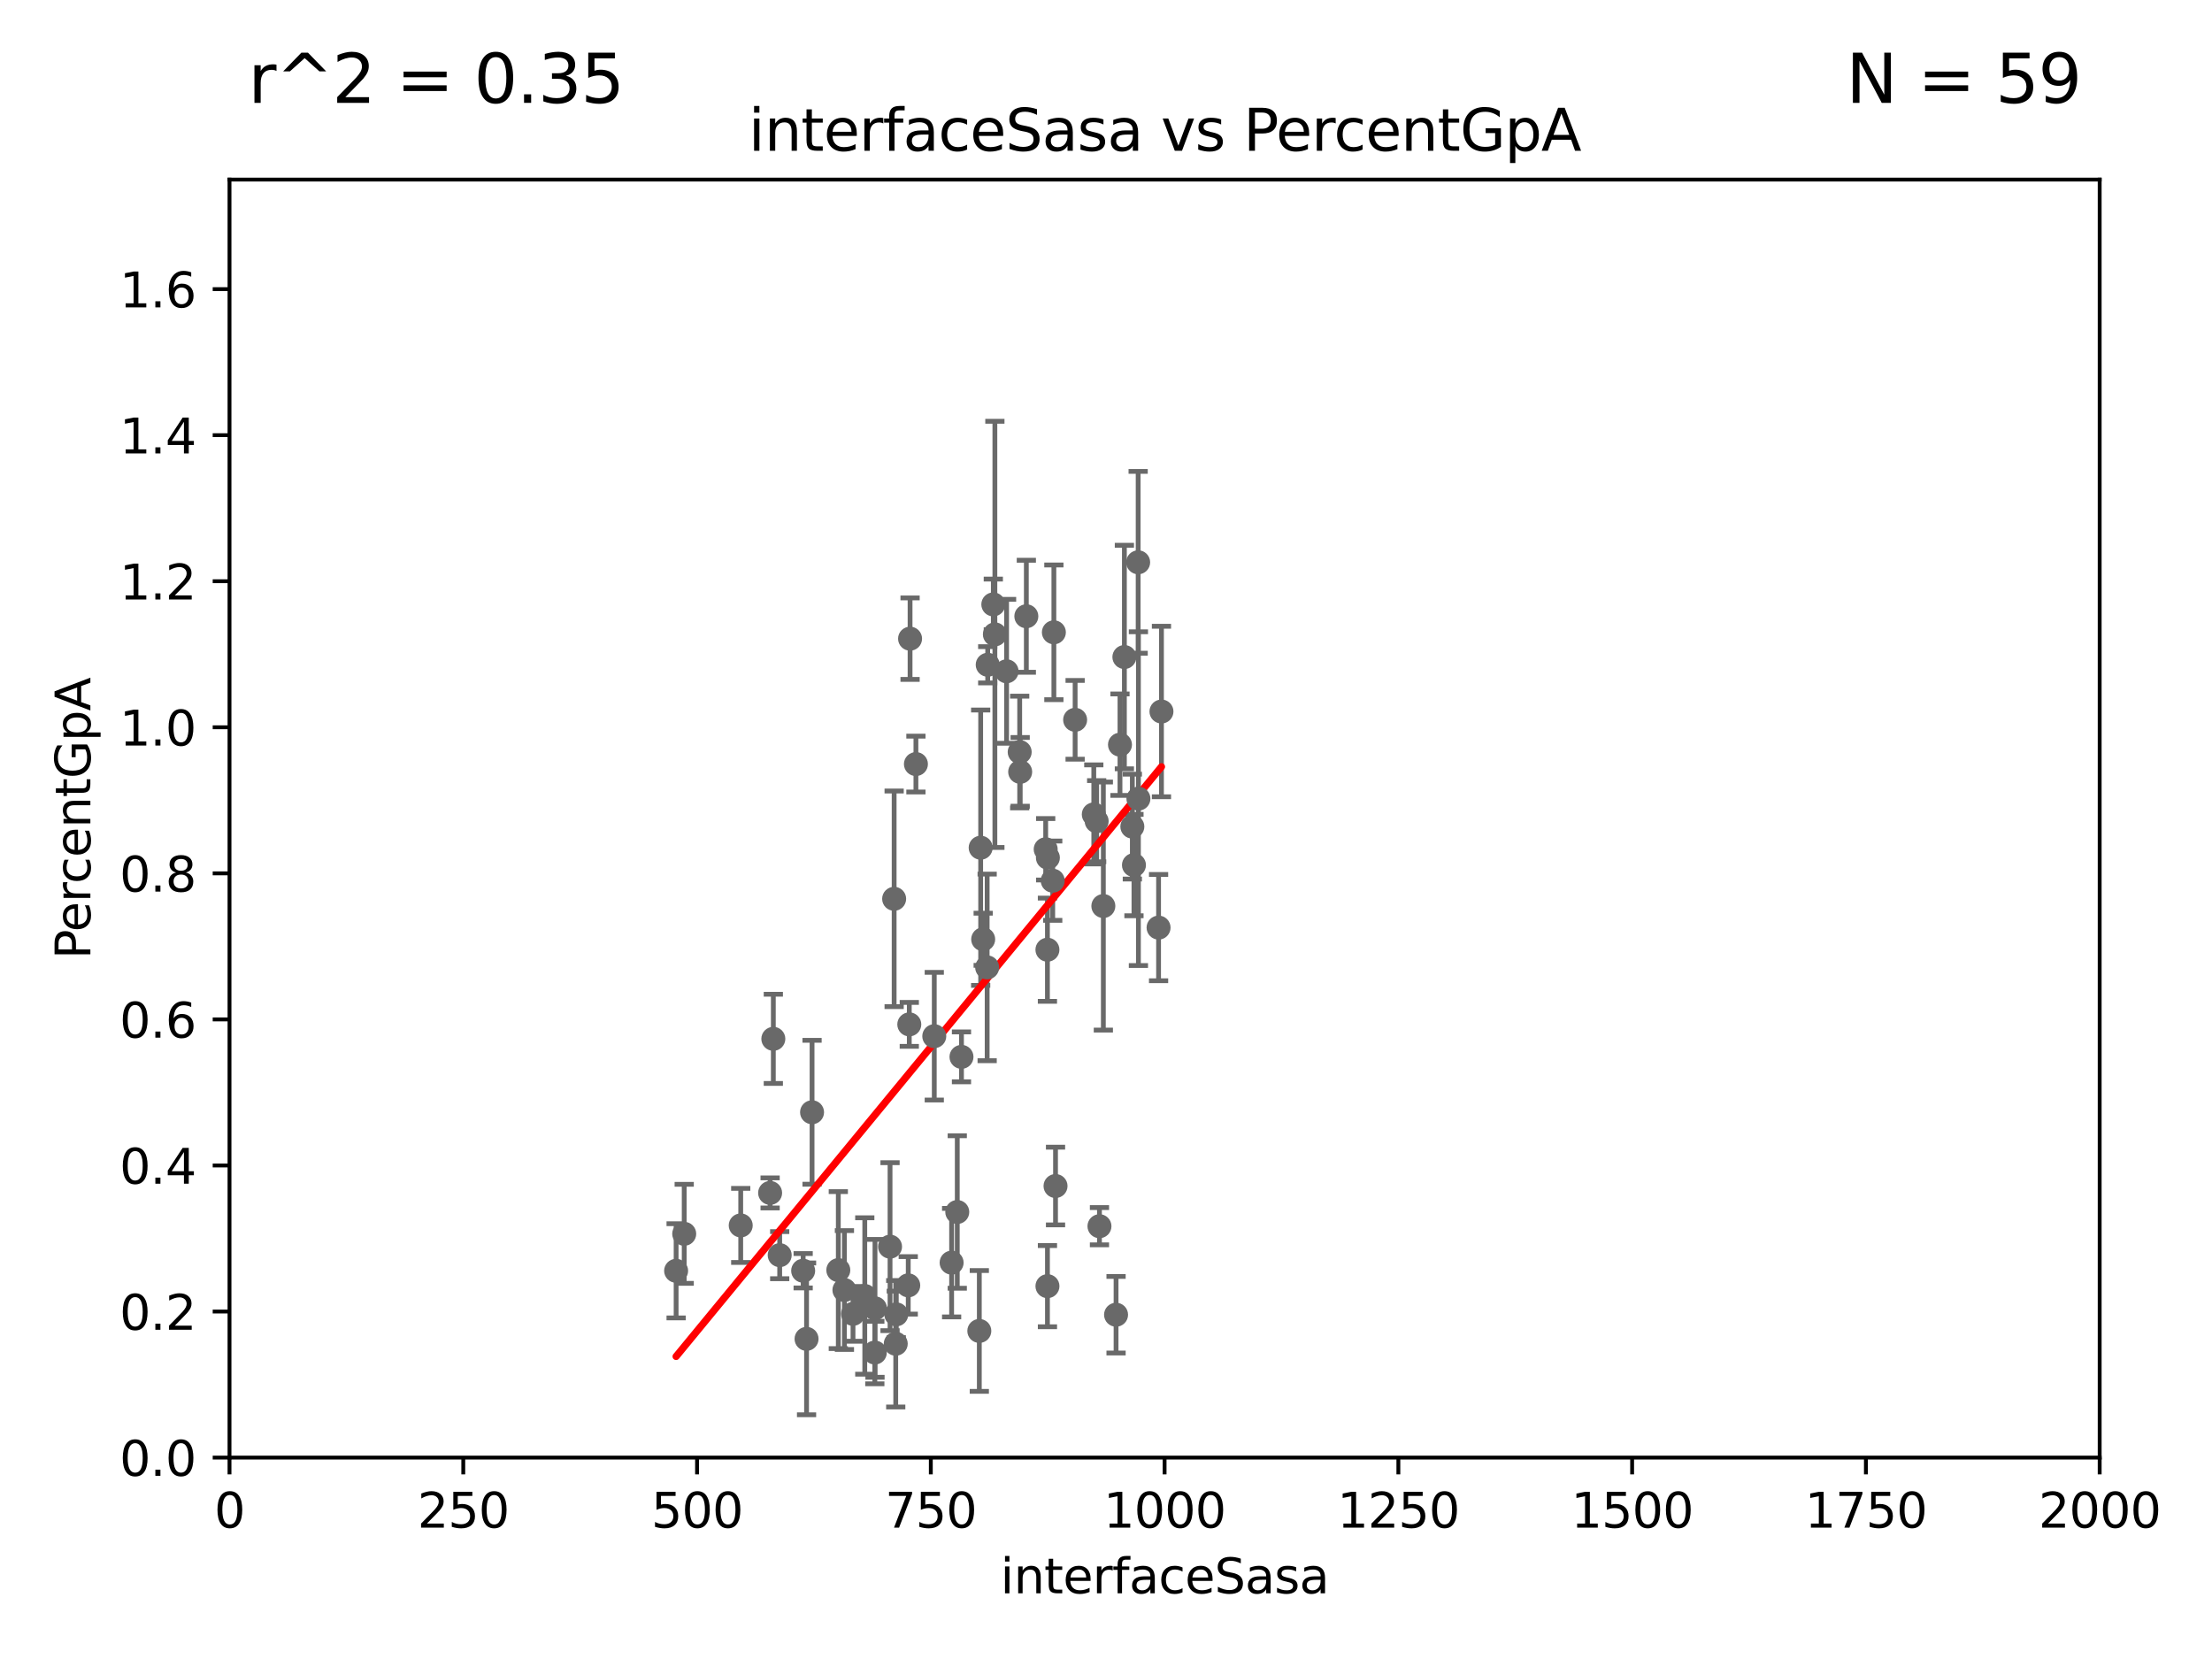<?xml version="1.0" encoding="utf-8" standalone="no"?>
<!DOCTYPE svg PUBLIC "-//W3C//DTD SVG 1.1//EN"
  "http://www.w3.org/Graphics/SVG/1.1/DTD/svg11.dtd">
<svg xmlns:xlink="http://www.w3.org/1999/xlink" width="460.8pt" height="345.6pt" viewBox="0 0 460.8 345.6" xmlns="http://www.w3.org/2000/svg" version="1.1">
 <defs>
  <style type="text/css">*{stroke-linejoin: round; stroke-linecap: butt}</style>
 </defs>
 <g id="figure_1">
  <g id="patch_1">
   <path d="M 0 345.6 
L 460.8 345.6 
L 460.8 0 
L 0 0 
z
" style="fill: #ffffff"/>
  </g>
  <g id="axes_1">
   <g id="patch_2">
    <path d="M 47.81 303.64 
L 437.4 303.64 
L 437.4 37.411 
L 47.81 37.411 
z
" style="fill: #ffffff"/>
   </g>
   <g id="PathCollection_1">
    <defs>
     <path id="mdb3a7848cc" d="M 0 1.118 
C 0.297 1.118 0.581 1 0.791 0.791 
C 1 0.581 1.118 0.297 1.118 0 
C 1.118 -0.297 1 -0.581 0.791 -0.791 
C 0.581 -1 0.297 -1.118 0 -1.118 
C -0.297 -1.118 -0.581 -1 -0.791 -0.791 
C -1 -0.581 -1.118 -0.297 -1.118 0 
C -1.118 0.297 -1 0.581 -0.791 0.791 
C -0.581 1 -0.297 1.118 0 1.118 
z
" style="stroke: #696969"/>
    </defs>
    <g clip-path="url(#p0366e6ef6f)">
     <use xlink:href="#mdb3a7848cc" x="237.153" y="166.373" style="fill: #696969; stroke: #696969"/>
     <use xlink:href="#mdb3a7848cc" x="219.886" y="247.07" style="fill: #696969; stroke: #696969"/>
     <use xlink:href="#mdb3a7848cc" x="218.203" y="267.931" style="fill: #696969; stroke: #696969"/>
     <use xlink:href="#mdb3a7848cc" x="169.167" y="231.703" style="fill: #696969; stroke: #696969"/>
     <use xlink:href="#mdb3a7848cc" x="229.038" y="255.442" style="fill: #696969; stroke: #696969"/>
     <use xlink:href="#mdb3a7848cc" x="232.495" y="273.883" style="fill: #696969; stroke: #696969"/>
     <use xlink:href="#mdb3a7848cc" x="140.848" y="264.732" style="fill: #696969; stroke: #696969"/>
     <use xlink:href="#mdb3a7848cc" x="161.099" y="216.408" style="fill: #696969; stroke: #696969"/>
     <use xlink:href="#mdb3a7848cc" x="204.01" y="277.259" style="fill: #696969; stroke: #696969"/>
     <use xlink:href="#mdb3a7848cc" x="189.204" y="267.765" style="fill: #696969; stroke: #696969"/>
     <use xlink:href="#mdb3a7848cc" x="167.313" y="264.72" style="fill: #696969; stroke: #696969"/>
     <use xlink:href="#mdb3a7848cc" x="212.521" y="160.793" style="fill: #696969; stroke: #696969"/>
     <use xlink:href="#mdb3a7848cc" x="186.599" y="279.928" style="fill: #696969; stroke: #696969"/>
     <use xlink:href="#mdb3a7848cc" x="218.199" y="197.843" style="fill: #696969; stroke: #696969"/>
     <use xlink:href="#mdb3a7848cc" x="186.712" y="273.807" style="fill: #696969; stroke: #696969"/>
     <use xlink:href="#mdb3a7848cc" x="177.697" y="273.702" style="fill: #696969; stroke: #696969"/>
     <use xlink:href="#mdb3a7848cc" x="227.857" y="169.654" style="fill: #696969; stroke: #696969"/>
     <use xlink:href="#mdb3a7848cc" x="198.24" y="263.034" style="fill: #696969; stroke: #696969"/>
     <use xlink:href="#mdb3a7848cc" x="182.242" y="281.76" style="fill: #696969; stroke: #696969"/>
     <use xlink:href="#mdb3a7848cc" x="174.635" y="264.587" style="fill: #696969; stroke: #696969"/>
     <use xlink:href="#mdb3a7848cc" x="185.413" y="259.704" style="fill: #696969; stroke: #696969"/>
     <use xlink:href="#mdb3a7848cc" x="160.429" y="248.504" style="fill: #696969; stroke: #696969"/>
     <use xlink:href="#mdb3a7848cc" x="182.277" y="272.552" style="fill: #696969; stroke: #696969"/>
     <use xlink:href="#mdb3a7848cc" x="162.425" y="261.473" style="fill: #696969; stroke: #696969"/>
     <use xlink:href="#mdb3a7848cc" x="175.909" y="268.738" style="fill: #696969; stroke: #696969"/>
     <use xlink:href="#mdb3a7848cc" x="180.15" y="269.978" style="fill: #696969; stroke: #696969"/>
     <use xlink:href="#mdb3a7848cc" x="168.02" y="278.911" style="fill: #696969; stroke: #696969"/>
     <use xlink:href="#mdb3a7848cc" x="189.422" y="213.398" style="fill: #696969; stroke: #696969"/>
     <use xlink:href="#mdb3a7848cc" x="154.306" y="255.278" style="fill: #696969; stroke: #696969"/>
     <use xlink:href="#mdb3a7848cc" x="189.584" y="133.048" style="fill: #696969; stroke: #696969"/>
     <use xlink:href="#mdb3a7848cc" x="219.302" y="183.463" style="fill: #696969; stroke: #696969"/>
     <use xlink:href="#mdb3a7848cc" x="241.954" y="148.223" style="fill: #696969; stroke: #696969"/>
     <use xlink:href="#mdb3a7848cc" x="237.098" y="117.137" style="fill: #696969; stroke: #696969"/>
     <use xlink:href="#mdb3a7848cc" x="233.313" y="155.131" style="fill: #696969; stroke: #696969"/>
     <use xlink:href="#mdb3a7848cc" x="241.352" y="193.237" style="fill: #696969; stroke: #696969"/>
     <use xlink:href="#mdb3a7848cc" x="209.689" y="139.844" style="fill: #696969; stroke: #696969"/>
     <use xlink:href="#mdb3a7848cc" x="217.837" y="176.917" style="fill: #696969; stroke: #696969"/>
     <use xlink:href="#mdb3a7848cc" x="194.627" y="215.856" style="fill: #696969; stroke: #696969"/>
     <use xlink:href="#mdb3a7848cc" x="229.848" y="188.745" style="fill: #696969; stroke: #696969"/>
     <use xlink:href="#mdb3a7848cc" x="223.969" y="149.949" style="fill: #696969; stroke: #696969"/>
     <use xlink:href="#mdb3a7848cc" x="204.291" y="176.593" style="fill: #696969; stroke: #696969"/>
     <use xlink:href="#mdb3a7848cc" x="200.294" y="220.164" style="fill: #696969; stroke: #696969"/>
     <use xlink:href="#mdb3a7848cc" x="234.231" y="136.872" style="fill: #696969; stroke: #696969"/>
     <use xlink:href="#mdb3a7848cc" x="186.266" y="187.24" style="fill: #696969; stroke: #696969"/>
     <use xlink:href="#mdb3a7848cc" x="236.224" y="180.211" style="fill: #696969; stroke: #696969"/>
     <use xlink:href="#mdb3a7848cc" x="219.541" y="131.722" style="fill: #696969; stroke: #696969"/>
     <use xlink:href="#mdb3a7848cc" x="218.295" y="178.676" style="fill: #696969; stroke: #696969"/>
     <use xlink:href="#mdb3a7848cc" x="206.926" y="125.909" style="fill: #696969; stroke: #696969"/>
     <use xlink:href="#mdb3a7848cc" x="228.455" y="171.067" style="fill: #696969; stroke: #696969"/>
     <use xlink:href="#mdb3a7848cc" x="235.888" y="172.198" style="fill: #696969; stroke: #696969"/>
     <use xlink:href="#mdb3a7848cc" x="190.803" y="159.169" style="fill: #696969; stroke: #696969"/>
     <use xlink:href="#mdb3a7848cc" x="213.805" y="128.379" style="fill: #696969; stroke: #696969"/>
     <use xlink:href="#mdb3a7848cc" x="207.252" y="132.151" style="fill: #696969; stroke: #696969"/>
     <use xlink:href="#mdb3a7848cc" x="205.758" y="138.483" style="fill: #696969; stroke: #696969"/>
     <use xlink:href="#mdb3a7848cc" x="205.643" y="201.527" style="fill: #696969; stroke: #696969"/>
     <use xlink:href="#mdb3a7848cc" x="204.815" y="195.67" style="fill: #696969; stroke: #696969"/>
     <use xlink:href="#mdb3a7848cc" x="199.417" y="252.484" style="fill: #696969; stroke: #696969"/>
     <use xlink:href="#mdb3a7848cc" x="212.42" y="156.663" style="fill: #696969; stroke: #696969"/>
     <use xlink:href="#mdb3a7848cc" x="142.533" y="257.027" style="fill: #696969; stroke: #696969"/>
    </g>
   </g>
   <g id="matplotlib.axis_1">
    <g id="xtick_1">
     <g id="line2d_1">
      <defs>
       <path id="m4e4ea360d3" d="M 0 0 
L 0 3.5 
" style="stroke: #000000; stroke-width: 0.8"/>
      </defs>
      <g>
       <use xlink:href="#m4e4ea360d3" x="47.81" y="303.64" style="stroke: #000000; stroke-width: 0.8"/>
      </g>
     </g>
     <g id="text_1">
      <!-- 0 -->
      <g transform="translate(44.629 318.238)scale(0.1 -0.1)">
       <defs>
        <path id="DejaVuSans-30" d="M 2034 4250 
Q 1547 4250 1301 3770 
Q 1056 3291 1056 2328 
Q 1056 1369 1301 889 
Q 1547 409 2034 409 
Q 2525 409 2770 889 
Q 3016 1369 3016 2328 
Q 3016 3291 2770 3770 
Q 2525 4250 2034 4250 
z
M 2034 4750 
Q 2819 4750 3233 4129 
Q 3647 3509 3647 2328 
Q 3647 1150 3233 529 
Q 2819 -91 2034 -91 
Q 1250 -91 836 529 
Q 422 1150 422 2328 
Q 422 3509 836 4129 
Q 1250 4750 2034 4750 
z
" transform="scale(0.016)"/>
       </defs>
       <use xlink:href="#DejaVuSans-30"/>
      </g>
     </g>
    </g>
    <g id="xtick_2">
     <g id="line2d_2">
      <g>
       <use xlink:href="#m4e4ea360d3" x="96.509" y="303.64" style="stroke: #000000; stroke-width: 0.8"/>
      </g>
     </g>
     <g id="text_2">
      <!-- 250 -->
      <g transform="translate(86.965 318.238)scale(0.1 -0.1)">
       <defs>
        <path id="DejaVuSans-32" d="M 1228 531 
L 3431 531 
L 3431 0 
L 469 0 
L 469 531 
Q 828 903 1448 1529 
Q 2069 2156 2228 2338 
Q 2531 2678 2651 2914 
Q 2772 3150 2772 3378 
Q 2772 3750 2511 3984 
Q 2250 4219 1831 4219 
Q 1534 4219 1204 4116 
Q 875 4013 500 3803 
L 500 4441 
Q 881 4594 1212 4672 
Q 1544 4750 1819 4750 
Q 2544 4750 2975 4387 
Q 3406 4025 3406 3419 
Q 3406 3131 3298 2873 
Q 3191 2616 2906 2266 
Q 2828 2175 2409 1742 
Q 1991 1309 1228 531 
z
" transform="scale(0.016)"/>
        <path id="DejaVuSans-35" d="M 691 4666 
L 3169 4666 
L 3169 4134 
L 1269 4134 
L 1269 2991 
Q 1406 3038 1543 3061 
Q 1681 3084 1819 3084 
Q 2600 3084 3056 2656 
Q 3513 2228 3513 1497 
Q 3513 744 3044 326 
Q 2575 -91 1722 -91 
Q 1428 -91 1123 -41 
Q 819 9 494 109 
L 494 744 
Q 775 591 1075 516 
Q 1375 441 1709 441 
Q 2250 441 2565 725 
Q 2881 1009 2881 1497 
Q 2881 1984 2565 2268 
Q 2250 2553 1709 2553 
Q 1456 2553 1204 2497 
Q 953 2441 691 2322 
L 691 4666 
z
" transform="scale(0.016)"/>
       </defs>
       <use xlink:href="#DejaVuSans-32"/>
       <use xlink:href="#DejaVuSans-35" x="63.623"/>
       <use xlink:href="#DejaVuSans-30" x="127.246"/>
      </g>
     </g>
    </g>
    <g id="xtick_3">
     <g id="line2d_3">
      <g>
       <use xlink:href="#m4e4ea360d3" x="145.208" y="303.64" style="stroke: #000000; stroke-width: 0.8"/>
      </g>
     </g>
     <g id="text_3">
      <!-- 500 -->
      <g transform="translate(135.664 318.238)scale(0.1 -0.1)">
       <use xlink:href="#DejaVuSans-35"/>
       <use xlink:href="#DejaVuSans-30" x="63.623"/>
       <use xlink:href="#DejaVuSans-30" x="127.246"/>
      </g>
     </g>
    </g>
    <g id="xtick_4">
     <g id="line2d_4">
      <g>
       <use xlink:href="#m4e4ea360d3" x="193.906" y="303.64" style="stroke: #000000; stroke-width: 0.8"/>
      </g>
     </g>
     <g id="text_4">
      <!-- 750 -->
      <g transform="translate(184.363 318.238)scale(0.1 -0.1)">
       <defs>
        <path id="DejaVuSans-37" d="M 525 4666 
L 3525 4666 
L 3525 4397 
L 1831 0 
L 1172 0 
L 2766 4134 
L 525 4134 
L 525 4666 
z
" transform="scale(0.016)"/>
       </defs>
       <use xlink:href="#DejaVuSans-37"/>
       <use xlink:href="#DejaVuSans-35" x="63.623"/>
       <use xlink:href="#DejaVuSans-30" x="127.246"/>
      </g>
     </g>
    </g>
    <g id="xtick_5">
     <g id="line2d_5">
      <g>
       <use xlink:href="#m4e4ea360d3" x="242.605" y="303.64" style="stroke: #000000; stroke-width: 0.8"/>
      </g>
     </g>
     <g id="text_5">
      <!-- 1000 -->
      <g transform="translate(229.88 318.238)scale(0.1 -0.1)">
       <defs>
        <path id="DejaVuSans-31" d="M 794 531 
L 1825 531 
L 1825 4091 
L 703 3866 
L 703 4441 
L 1819 4666 
L 2450 4666 
L 2450 531 
L 3481 531 
L 3481 0 
L 794 0 
L 794 531 
z
" transform="scale(0.016)"/>
       </defs>
       <use xlink:href="#DejaVuSans-31"/>
       <use xlink:href="#DejaVuSans-30" x="63.623"/>
       <use xlink:href="#DejaVuSans-30" x="127.246"/>
       <use xlink:href="#DejaVuSans-30" x="190.869"/>
      </g>
     </g>
    </g>
    <g id="xtick_6">
     <g id="line2d_6">
      <g>
       <use xlink:href="#m4e4ea360d3" x="291.304" y="303.64" style="stroke: #000000; stroke-width: 0.8"/>
      </g>
     </g>
     <g id="text_6">
      <!-- 1250 -->
      <g transform="translate(278.579 318.238)scale(0.1 -0.1)">
       <use xlink:href="#DejaVuSans-31"/>
       <use xlink:href="#DejaVuSans-32" x="63.623"/>
       <use xlink:href="#DejaVuSans-35" x="127.246"/>
       <use xlink:href="#DejaVuSans-30" x="190.869"/>
      </g>
     </g>
    </g>
    <g id="xtick_7">
     <g id="line2d_7">
      <g>
       <use xlink:href="#m4e4ea360d3" x="340.002" y="303.64" style="stroke: #000000; stroke-width: 0.8"/>
      </g>
     </g>
     <g id="text_7">
      <!-- 1500 -->
      <g transform="translate(327.277 318.238)scale(0.1 -0.1)">
       <use xlink:href="#DejaVuSans-31"/>
       <use xlink:href="#DejaVuSans-35" x="63.623"/>
       <use xlink:href="#DejaVuSans-30" x="127.246"/>
       <use xlink:href="#DejaVuSans-30" x="190.869"/>
      </g>
     </g>
    </g>
    <g id="xtick_8">
     <g id="line2d_8">
      <g>
       <use xlink:href="#m4e4ea360d3" x="388.701" y="303.64" style="stroke: #000000; stroke-width: 0.8"/>
      </g>
     </g>
     <g id="text_8">
      <!-- 1750 -->
      <g transform="translate(375.976 318.238)scale(0.1 -0.1)">
       <use xlink:href="#DejaVuSans-31"/>
       <use xlink:href="#DejaVuSans-37" x="63.623"/>
       <use xlink:href="#DejaVuSans-35" x="127.246"/>
       <use xlink:href="#DejaVuSans-30" x="190.869"/>
      </g>
     </g>
    </g>
    <g id="xtick_9">
     <g id="line2d_9">
      <g>
       <use xlink:href="#m4e4ea360d3" x="437.4" y="303.64" style="stroke: #000000; stroke-width: 0.8"/>
      </g>
     </g>
     <g id="text_9">
      <!-- 2000 -->
      <g transform="translate(424.675 318.238)scale(0.1 -0.1)">
       <use xlink:href="#DejaVuSans-32"/>
       <use xlink:href="#DejaVuSans-30" x="63.623"/>
       <use xlink:href="#DejaVuSans-30" x="127.246"/>
       <use xlink:href="#DejaVuSans-30" x="190.869"/>
      </g>
     </g>
    </g>
    <g id="text_10">
     <!-- interfaceSasa -->
     <g transform="translate(208.398 331.917)scale(0.1 -0.1)">
      <defs>
       <path id="DejaVuSans-69" d="M 603 3500 
L 1178 3500 
L 1178 0 
L 603 0 
L 603 3500 
z
M 603 4863 
L 1178 4863 
L 1178 4134 
L 603 4134 
L 603 4863 
z
" transform="scale(0.016)"/>
       <path id="DejaVuSans-6e" d="M 3513 2113 
L 3513 0 
L 2938 0 
L 2938 2094 
Q 2938 2591 2744 2837 
Q 2550 3084 2163 3084 
Q 1697 3084 1428 2787 
Q 1159 2491 1159 1978 
L 1159 0 
L 581 0 
L 581 3500 
L 1159 3500 
L 1159 2956 
Q 1366 3272 1645 3428 
Q 1925 3584 2291 3584 
Q 2894 3584 3203 3211 
Q 3513 2838 3513 2113 
z
" transform="scale(0.016)"/>
       <path id="DejaVuSans-74" d="M 1172 4494 
L 1172 3500 
L 2356 3500 
L 2356 3053 
L 1172 3053 
L 1172 1153 
Q 1172 725 1289 603 
Q 1406 481 1766 481 
L 2356 481 
L 2356 0 
L 1766 0 
Q 1100 0 847 248 
Q 594 497 594 1153 
L 594 3053 
L 172 3053 
L 172 3500 
L 594 3500 
L 594 4494 
L 1172 4494 
z
" transform="scale(0.016)"/>
       <path id="DejaVuSans-65" d="M 3597 1894 
L 3597 1613 
L 953 1613 
Q 991 1019 1311 708 
Q 1631 397 2203 397 
Q 2534 397 2845 478 
Q 3156 559 3463 722 
L 3463 178 
Q 3153 47 2828 -22 
Q 2503 -91 2169 -91 
Q 1331 -91 842 396 
Q 353 884 353 1716 
Q 353 2575 817 3079 
Q 1281 3584 2069 3584 
Q 2775 3584 3186 3129 
Q 3597 2675 3597 1894 
z
M 3022 2063 
Q 3016 2534 2758 2815 
Q 2500 3097 2075 3097 
Q 1594 3097 1305 2825 
Q 1016 2553 972 2059 
L 3022 2063 
z
" transform="scale(0.016)"/>
       <path id="DejaVuSans-72" d="M 2631 2963 
Q 2534 3019 2420 3045 
Q 2306 3072 2169 3072 
Q 1681 3072 1420 2755 
Q 1159 2438 1159 1844 
L 1159 0 
L 581 0 
L 581 3500 
L 1159 3500 
L 1159 2956 
Q 1341 3275 1631 3429 
Q 1922 3584 2338 3584 
Q 2397 3584 2469 3576 
Q 2541 3569 2628 3553 
L 2631 2963 
z
" transform="scale(0.016)"/>
       <path id="DejaVuSans-66" d="M 2375 4863 
L 2375 4384 
L 1825 4384 
Q 1516 4384 1395 4259 
Q 1275 4134 1275 3809 
L 1275 3500 
L 2222 3500 
L 2222 3053 
L 1275 3053 
L 1275 0 
L 697 0 
L 697 3053 
L 147 3053 
L 147 3500 
L 697 3500 
L 697 3744 
Q 697 4328 969 4595 
Q 1241 4863 1831 4863 
L 2375 4863 
z
" transform="scale(0.016)"/>
       <path id="DejaVuSans-61" d="M 2194 1759 
Q 1497 1759 1228 1600 
Q 959 1441 959 1056 
Q 959 750 1161 570 
Q 1363 391 1709 391 
Q 2188 391 2477 730 
Q 2766 1069 2766 1631 
L 2766 1759 
L 2194 1759 
z
M 3341 1997 
L 3341 0 
L 2766 0 
L 2766 531 
Q 2569 213 2275 61 
Q 1981 -91 1556 -91 
Q 1019 -91 701 211 
Q 384 513 384 1019 
Q 384 1609 779 1909 
Q 1175 2209 1959 2209 
L 2766 2209 
L 2766 2266 
Q 2766 2663 2505 2880 
Q 2244 3097 1772 3097 
Q 1472 3097 1187 3025 
Q 903 2953 641 2809 
L 641 3341 
Q 956 3463 1253 3523 
Q 1550 3584 1831 3584 
Q 2591 3584 2966 3190 
Q 3341 2797 3341 1997 
z
" transform="scale(0.016)"/>
       <path id="DejaVuSans-63" d="M 3122 3366 
L 3122 2828 
Q 2878 2963 2633 3030 
Q 2388 3097 2138 3097 
Q 1578 3097 1268 2742 
Q 959 2388 959 1747 
Q 959 1106 1268 751 
Q 1578 397 2138 397 
Q 2388 397 2633 464 
Q 2878 531 3122 666 
L 3122 134 
Q 2881 22 2623 -34 
Q 2366 -91 2075 -91 
Q 1284 -91 818 406 
Q 353 903 353 1747 
Q 353 2603 823 3093 
Q 1294 3584 2113 3584 
Q 2378 3584 2631 3529 
Q 2884 3475 3122 3366 
z
" transform="scale(0.016)"/>
       <path id="DejaVuSans-53" d="M 3425 4513 
L 3425 3897 
Q 3066 4069 2747 4153 
Q 2428 4238 2131 4238 
Q 1616 4238 1336 4038 
Q 1056 3838 1056 3469 
Q 1056 3159 1242 3001 
Q 1428 2844 1947 2747 
L 2328 2669 
Q 3034 2534 3370 2195 
Q 3706 1856 3706 1288 
Q 3706 609 3251 259 
Q 2797 -91 1919 -91 
Q 1588 -91 1214 -16 
Q 841 59 441 206 
L 441 856 
Q 825 641 1194 531 
Q 1563 422 1919 422 
Q 2459 422 2753 634 
Q 3047 847 3047 1241 
Q 3047 1584 2836 1778 
Q 2625 1972 2144 2069 
L 1759 2144 
Q 1053 2284 737 2584 
Q 422 2884 422 3419 
Q 422 4038 858 4394 
Q 1294 4750 2059 4750 
Q 2388 4750 2728 4690 
Q 3069 4631 3425 4513 
z
" transform="scale(0.016)"/>
       <path id="DejaVuSans-73" d="M 2834 3397 
L 2834 2853 
Q 2591 2978 2328 3040 
Q 2066 3103 1784 3103 
Q 1356 3103 1142 2972 
Q 928 2841 928 2578 
Q 928 2378 1081 2264 
Q 1234 2150 1697 2047 
L 1894 2003 
Q 2506 1872 2764 1633 
Q 3022 1394 3022 966 
Q 3022 478 2636 193 
Q 2250 -91 1575 -91 
Q 1294 -91 989 -36 
Q 684 19 347 128 
L 347 722 
Q 666 556 975 473 
Q 1284 391 1588 391 
Q 1994 391 2212 530 
Q 2431 669 2431 922 
Q 2431 1156 2273 1281 
Q 2116 1406 1581 1522 
L 1381 1569 
Q 847 1681 609 1914 
Q 372 2147 372 2553 
Q 372 3047 722 3315 
Q 1072 3584 1716 3584 
Q 2034 3584 2315 3537 
Q 2597 3491 2834 3397 
z
" transform="scale(0.016)"/>
      </defs>
      <use xlink:href="#DejaVuSans-69"/>
      <use xlink:href="#DejaVuSans-6e" x="27.783"/>
      <use xlink:href="#DejaVuSans-74" x="91.162"/>
      <use xlink:href="#DejaVuSans-65" x="130.371"/>
      <use xlink:href="#DejaVuSans-72" x="191.895"/>
      <use xlink:href="#DejaVuSans-66" x="233.008"/>
      <use xlink:href="#DejaVuSans-61" x="268.213"/>
      <use xlink:href="#DejaVuSans-63" x="329.492"/>
      <use xlink:href="#DejaVuSans-65" x="384.473"/>
      <use xlink:href="#DejaVuSans-53" x="445.996"/>
      <use xlink:href="#DejaVuSans-61" x="509.473"/>
      <use xlink:href="#DejaVuSans-73" x="570.752"/>
      <use xlink:href="#DejaVuSans-61" x="622.852"/>
     </g>
    </g>
   </g>
   <g id="matplotlib.axis_2">
    <g id="ytick_1">
     <g id="line2d_10">
      <defs>
       <path id="mb6140c0717" d="M 0 0 
L -3.5 0 
" style="stroke: #000000; stroke-width: 0.8"/>
      </defs>
      <g>
       <use xlink:href="#mb6140c0717" x="47.81" y="303.64" style="stroke: #000000; stroke-width: 0.8"/>
      </g>
     </g>
     <g id="text_11">
      <!-- 0.0 -->
      <g transform="translate(24.907 307.439)scale(0.1 -0.1)">
       <defs>
        <path id="DejaVuSans-2e" d="M 684 794 
L 1344 794 
L 1344 0 
L 684 0 
L 684 794 
z
" transform="scale(0.016)"/>
       </defs>
       <use xlink:href="#DejaVuSans-30"/>
       <use xlink:href="#DejaVuSans-2e" x="63.623"/>
       <use xlink:href="#DejaVuSans-30" x="95.41"/>
      </g>
     </g>
    </g>
    <g id="ytick_2">
     <g id="line2d_11">
      <g>
       <use xlink:href="#mb6140c0717" x="47.81" y="273.214" style="stroke: #000000; stroke-width: 0.8"/>
      </g>
     </g>
     <g id="text_12">
      <!-- 0.2 -->
      <g transform="translate(24.907 277.013)scale(0.1 -0.1)">
       <use xlink:href="#DejaVuSans-30"/>
       <use xlink:href="#DejaVuSans-2e" x="63.623"/>
       <use xlink:href="#DejaVuSans-32" x="95.41"/>
      </g>
     </g>
    </g>
    <g id="ytick_3">
     <g id="line2d_12">
      <g>
       <use xlink:href="#mb6140c0717" x="47.81" y="242.788" style="stroke: #000000; stroke-width: 0.8"/>
      </g>
     </g>
     <g id="text_13">
      <!-- 0.4 -->
      <g transform="translate(24.907 246.587)scale(0.1 -0.1)">
       <defs>
        <path id="DejaVuSans-34" d="M 2419 4116 
L 825 1625 
L 2419 1625 
L 2419 4116 
z
M 2253 4666 
L 3047 4666 
L 3047 1625 
L 3713 1625 
L 3713 1100 
L 3047 1100 
L 3047 0 
L 2419 0 
L 2419 1100 
L 313 1100 
L 313 1709 
L 2253 4666 
z
" transform="scale(0.016)"/>
       </defs>
       <use xlink:href="#DejaVuSans-30"/>
       <use xlink:href="#DejaVuSans-2e" x="63.623"/>
       <use xlink:href="#DejaVuSans-34" x="95.41"/>
      </g>
     </g>
    </g>
    <g id="ytick_4">
     <g id="line2d_13">
      <g>
       <use xlink:href="#mb6140c0717" x="47.81" y="212.362" style="stroke: #000000; stroke-width: 0.8"/>
      </g>
     </g>
     <g id="text_14">
      <!-- 0.6 -->
      <g transform="translate(24.907 216.161)scale(0.1 -0.1)">
       <defs>
        <path id="DejaVuSans-36" d="M 2113 2584 
Q 1688 2584 1439 2293 
Q 1191 2003 1191 1497 
Q 1191 994 1439 701 
Q 1688 409 2113 409 
Q 2538 409 2786 701 
Q 3034 994 3034 1497 
Q 3034 2003 2786 2293 
Q 2538 2584 2113 2584 
z
M 3366 4563 
L 3366 3988 
Q 3128 4100 2886 4159 
Q 2644 4219 2406 4219 
Q 1781 4219 1451 3797 
Q 1122 3375 1075 2522 
Q 1259 2794 1537 2939 
Q 1816 3084 2150 3084 
Q 2853 3084 3261 2657 
Q 3669 2231 3669 1497 
Q 3669 778 3244 343 
Q 2819 -91 2113 -91 
Q 1303 -91 875 529 
Q 447 1150 447 2328 
Q 447 3434 972 4092 
Q 1497 4750 2381 4750 
Q 2619 4750 2861 4703 
Q 3103 4656 3366 4563 
z
" transform="scale(0.016)"/>
       </defs>
       <use xlink:href="#DejaVuSans-30"/>
       <use xlink:href="#DejaVuSans-2e" x="63.623"/>
       <use xlink:href="#DejaVuSans-36" x="95.41"/>
      </g>
     </g>
    </g>
    <g id="ytick_5">
     <g id="line2d_14">
      <g>
       <use xlink:href="#mb6140c0717" x="47.81" y="181.935" style="stroke: #000000; stroke-width: 0.8"/>
      </g>
     </g>
     <g id="text_15">
      <!-- 0.8 -->
      <g transform="translate(24.907 185.735)scale(0.1 -0.1)">
       <defs>
        <path id="DejaVuSans-38" d="M 2034 2216 
Q 1584 2216 1326 1975 
Q 1069 1734 1069 1313 
Q 1069 891 1326 650 
Q 1584 409 2034 409 
Q 2484 409 2743 651 
Q 3003 894 3003 1313 
Q 3003 1734 2745 1975 
Q 2488 2216 2034 2216 
z
M 1403 2484 
Q 997 2584 770 2862 
Q 544 3141 544 3541 
Q 544 4100 942 4425 
Q 1341 4750 2034 4750 
Q 2731 4750 3128 4425 
Q 3525 4100 3525 3541 
Q 3525 3141 3298 2862 
Q 3072 2584 2669 2484 
Q 3125 2378 3379 2068 
Q 3634 1759 3634 1313 
Q 3634 634 3220 271 
Q 2806 -91 2034 -91 
Q 1263 -91 848 271 
Q 434 634 434 1313 
Q 434 1759 690 2068 
Q 947 2378 1403 2484 
z
M 1172 3481 
Q 1172 3119 1398 2916 
Q 1625 2713 2034 2713 
Q 2441 2713 2670 2916 
Q 2900 3119 2900 3481 
Q 2900 3844 2670 4047 
Q 2441 4250 2034 4250 
Q 1625 4250 1398 4047 
Q 1172 3844 1172 3481 
z
" transform="scale(0.016)"/>
       </defs>
       <use xlink:href="#DejaVuSans-30"/>
       <use xlink:href="#DejaVuSans-2e" x="63.623"/>
       <use xlink:href="#DejaVuSans-38" x="95.41"/>
      </g>
     </g>
    </g>
    <g id="ytick_6">
     <g id="line2d_15">
      <g>
       <use xlink:href="#mb6140c0717" x="47.81" y="151.509" style="stroke: #000000; stroke-width: 0.8"/>
      </g>
     </g>
     <g id="text_16">
      <!-- 1.0 -->
      <g transform="translate(24.907 155.308)scale(0.1 -0.1)">
       <use xlink:href="#DejaVuSans-31"/>
       <use xlink:href="#DejaVuSans-2e" x="63.623"/>
       <use xlink:href="#DejaVuSans-30" x="95.41"/>
      </g>
     </g>
    </g>
    <g id="ytick_7">
     <g id="line2d_16">
      <g>
       <use xlink:href="#mb6140c0717" x="47.81" y="121.083" style="stroke: #000000; stroke-width: 0.8"/>
      </g>
     </g>
     <g id="text_17">
      <!-- 1.2 -->
      <g transform="translate(24.907 124.882)scale(0.1 -0.1)">
       <use xlink:href="#DejaVuSans-31"/>
       <use xlink:href="#DejaVuSans-2e" x="63.623"/>
       <use xlink:href="#DejaVuSans-32" x="95.41"/>
      </g>
     </g>
    </g>
    <g id="ytick_8">
     <g id="line2d_17">
      <g>
       <use xlink:href="#mb6140c0717" x="47.81" y="90.657" style="stroke: #000000; stroke-width: 0.8"/>
      </g>
     </g>
     <g id="text_18">
      <!-- 1.4 -->
      <g transform="translate(24.907 94.456)scale(0.1 -0.1)">
       <use xlink:href="#DejaVuSans-31"/>
       <use xlink:href="#DejaVuSans-2e" x="63.623"/>
       <use xlink:href="#DejaVuSans-34" x="95.41"/>
      </g>
     </g>
    </g>
    <g id="ytick_9">
     <g id="line2d_18">
      <g>
       <use xlink:href="#mb6140c0717" x="47.81" y="60.231" style="stroke: #000000; stroke-width: 0.8"/>
      </g>
     </g>
     <g id="text_19">
      <!-- 1.6 -->
      <g transform="translate(24.907 64.03)scale(0.1 -0.1)">
       <use xlink:href="#DejaVuSans-31"/>
       <use xlink:href="#DejaVuSans-2e" x="63.623"/>
       <use xlink:href="#DejaVuSans-36" x="95.41"/>
      </g>
     </g>
    </g>
    <g id="text_20">
     <!-- PercentGpA -->
     <g transform="translate(18.827 199.802)rotate(-90)scale(0.1 -0.1)">
      <defs>
       <path id="DejaVuSans-50" d="M 1259 4147 
L 1259 2394 
L 2053 2394 
Q 2494 2394 2734 2622 
Q 2975 2850 2975 3272 
Q 2975 3691 2734 3919 
Q 2494 4147 2053 4147 
L 1259 4147 
z
M 628 4666 
L 2053 4666 
Q 2838 4666 3239 4311 
Q 3641 3956 3641 3272 
Q 3641 2581 3239 2228 
Q 2838 1875 2053 1875 
L 1259 1875 
L 1259 0 
L 628 0 
L 628 4666 
z
" transform="scale(0.016)"/>
       <path id="DejaVuSans-47" d="M 3809 666 
L 3809 1919 
L 2778 1919 
L 2778 2438 
L 4434 2438 
L 4434 434 
Q 4069 175 3628 42 
Q 3188 -91 2688 -91 
Q 1594 -91 976 548 
Q 359 1188 359 2328 
Q 359 3472 976 4111 
Q 1594 4750 2688 4750 
Q 3144 4750 3555 4637 
Q 3966 4525 4313 4306 
L 4313 3634 
Q 3963 3931 3569 4081 
Q 3175 4231 2741 4231 
Q 1884 4231 1454 3753 
Q 1025 3275 1025 2328 
Q 1025 1384 1454 906 
Q 1884 428 2741 428 
Q 3075 428 3337 486 
Q 3600 544 3809 666 
z
" transform="scale(0.016)"/>
       <path id="DejaVuSans-70" d="M 1159 525 
L 1159 -1331 
L 581 -1331 
L 581 3500 
L 1159 3500 
L 1159 2969 
Q 1341 3281 1617 3432 
Q 1894 3584 2278 3584 
Q 2916 3584 3314 3078 
Q 3713 2572 3713 1747 
Q 3713 922 3314 415 
Q 2916 -91 2278 -91 
Q 1894 -91 1617 61 
Q 1341 213 1159 525 
z
M 3116 1747 
Q 3116 2381 2855 2742 
Q 2594 3103 2138 3103 
Q 1681 3103 1420 2742 
Q 1159 2381 1159 1747 
Q 1159 1113 1420 752 
Q 1681 391 2138 391 
Q 2594 391 2855 752 
Q 3116 1113 3116 1747 
z
" transform="scale(0.016)"/>
       <path id="DejaVuSans-41" d="M 2188 4044 
L 1331 1722 
L 3047 1722 
L 2188 4044 
z
M 1831 4666 
L 2547 4666 
L 4325 0 
L 3669 0 
L 3244 1197 
L 1141 1197 
L 716 0 
L 50 0 
L 1831 4666 
z
" transform="scale(0.016)"/>
      </defs>
      <use xlink:href="#DejaVuSans-50"/>
      <use xlink:href="#DejaVuSans-65" x="56.678"/>
      <use xlink:href="#DejaVuSans-72" x="118.201"/>
      <use xlink:href="#DejaVuSans-63" x="157.064"/>
      <use xlink:href="#DejaVuSans-65" x="212.045"/>
      <use xlink:href="#DejaVuSans-6e" x="273.568"/>
      <use xlink:href="#DejaVuSans-74" x="336.947"/>
      <use xlink:href="#DejaVuSans-47" x="376.156"/>
      <use xlink:href="#DejaVuSans-70" x="453.646"/>
      <use xlink:href="#DejaVuSans-41" x="517.123"/>
     </g>
    </g>
   </g>
   <g id="LineCollection_1">
    <path d="M 237.153 201.135 
L 237.153 131.612 
" clip-path="url(#p0366e6ef6f)" style="fill: none; stroke: #696969"/>
    <path d="M 219.886 255.164 
L 219.886 238.976 
" clip-path="url(#p0366e6ef6f)" style="fill: none; stroke: #696969"/>
    <path d="M 218.203 276.388 
L 218.203 259.474 
" clip-path="url(#p0366e6ef6f)" style="fill: none; stroke: #696969"/>
    <path d="M 169.167 246.692 
L 169.167 216.715 
" clip-path="url(#p0366e6ef6f)" style="fill: none; stroke: #696969"/>
    <path d="M 229.038 259.323 
L 229.038 251.56 
" clip-path="url(#p0366e6ef6f)" style="fill: none; stroke: #696969"/>
    <path d="M 232.495 281.857 
L 232.495 265.908 
" clip-path="url(#p0366e6ef6f)" style="fill: none; stroke: #696969"/>
    <path d="M 140.848 274.546 
L 140.848 254.919 
" clip-path="url(#p0366e6ef6f)" style="fill: none; stroke: #696969"/>
    <path d="M 161.099 225.696 
L 161.099 207.119 
" clip-path="url(#p0366e6ef6f)" style="fill: none; stroke: #696969"/>
    <path d="M 204.01 289.841 
L 204.01 264.678 
" clip-path="url(#p0366e6ef6f)" style="fill: none; stroke: #696969"/>
    <path d="M 189.204 273.751 
L 189.204 261.779 
" clip-path="url(#p0366e6ef6f)" style="fill: none; stroke: #696969"/>
    <path d="M 167.313 268.3 
L 167.313 261.14 
" clip-path="url(#p0366e6ef6f)" style="fill: none; stroke: #696969"/>
    <path d="M 212.521 167.952 
L 212.521 153.633 
" clip-path="url(#p0366e6ef6f)" style="fill: none; stroke: #696969"/>
    <path d="M 186.599 293.103 
L 186.599 266.753 
" clip-path="url(#p0366e6ef6f)" style="fill: none; stroke: #696969"/>
    <path d="M 218.199 208.591 
L 218.199 187.095 
" clip-path="url(#p0366e6ef6f)" style="fill: none; stroke: #696969"/>
    <path d="M 186.712 278.649 
L 186.712 268.964 
" clip-path="url(#p0366e6ef6f)" style="fill: none; stroke: #696969"/>
    <path d="M 177.697 279.403 
L 177.697 268.001 
" clip-path="url(#p0366e6ef6f)" style="fill: none; stroke: #696969"/>
    <path d="M 227.857 179.968 
L 227.857 159.34 
" clip-path="url(#p0366e6ef6f)" style="fill: none; stroke: #696969"/>
    <path d="M 198.24 274.334 
L 198.24 251.733 
" clip-path="url(#p0366e6ef6f)" style="fill: none; stroke: #696969"/>
    <path d="M 182.242 288.269 
L 182.242 275.25 
" clip-path="url(#p0366e6ef6f)" style="fill: none; stroke: #696969"/>
    <path d="M 174.635 280.938 
L 174.635 248.237 
" clip-path="url(#p0366e6ef6f)" style="fill: none; stroke: #696969"/>
    <path d="M 185.413 277.199 
L 185.413 242.209 
" clip-path="url(#p0366e6ef6f)" style="fill: none; stroke: #696969"/>
    <path d="M 160.429 251.64 
L 160.429 245.369 
" clip-path="url(#p0366e6ef6f)" style="fill: none; stroke: #696969"/>
    <path d="M 182.277 286.913 
L 182.277 258.191 
" clip-path="url(#p0366e6ef6f)" style="fill: none; stroke: #696969"/>
    <path d="M 162.425 266.378 
L 162.425 256.569 
" clip-path="url(#p0366e6ef6f)" style="fill: none; stroke: #696969"/>
    <path d="M 175.909 281.122 
L 175.909 256.355 
" clip-path="url(#p0366e6ef6f)" style="fill: none; stroke: #696969"/>
    <path d="M 180.15 286.269 
L 180.15 253.687 
" clip-path="url(#p0366e6ef6f)" style="fill: none; stroke: #696969"/>
    <path d="M 168.02 294.725 
L 168.02 263.098 
" clip-path="url(#p0366e6ef6f)" style="fill: none; stroke: #696969"/>
    <path d="M 189.422 217.974 
L 189.422 208.822 
" clip-path="url(#p0366e6ef6f)" style="fill: none; stroke: #696969"/>
    <path d="M 154.306 262.992 
L 154.306 247.564 
" clip-path="url(#p0366e6ef6f)" style="fill: none; stroke: #696969"/>
    <path d="M 189.584 141.535 
L 189.584 124.56 
" clip-path="url(#p0366e6ef6f)" style="fill: none; stroke: #696969"/>
    <path d="M 219.302 191.723 
L 219.302 175.204 
" clip-path="url(#p0366e6ef6f)" style="fill: none; stroke: #696969"/>
    <path d="M 241.954 165.983 
L 241.954 130.463 
" clip-path="url(#p0366e6ef6f)" style="fill: none; stroke: #696969"/>
    <path d="M 237.098 136.077 
L 237.098 98.197 
" clip-path="url(#p0366e6ef6f)" style="fill: none; stroke: #696969"/>
    <path d="M 233.313 165.697 
L 233.313 144.565 
" clip-path="url(#p0366e6ef6f)" style="fill: none; stroke: #696969"/>
    <path d="M 241.352 204.303 
L 241.352 182.171 
" clip-path="url(#p0366e6ef6f)" style="fill: none; stroke: #696969"/>
    <path d="M 209.689 154.839 
L 209.689 124.849 
" clip-path="url(#p0366e6ef6f)" style="fill: none; stroke: #696969"/>
    <path d="M 217.837 183.315 
L 217.837 170.519 
" clip-path="url(#p0366e6ef6f)" style="fill: none; stroke: #696969"/>
    <path d="M 194.627 229.149 
L 194.627 202.563 
" clip-path="url(#p0366e6ef6f)" style="fill: none; stroke: #696969"/>
    <path d="M 229.848 214.584 
L 229.848 162.907 
" clip-path="url(#p0366e6ef6f)" style="fill: none; stroke: #696969"/>
    <path d="M 223.969 158.155 
L 223.969 141.744 
" clip-path="url(#p0366e6ef6f)" style="fill: none; stroke: #696969"/>
    <path d="M 204.291 205.275 
L 204.291 147.912 
" clip-path="url(#p0366e6ef6f)" style="fill: none; stroke: #696969"/>
    <path d="M 200.294 225.363 
L 200.294 214.965 
" clip-path="url(#p0366e6ef6f)" style="fill: none; stroke: #696969"/>
    <path d="M 234.231 160.154 
L 234.231 113.59 
" clip-path="url(#p0366e6ef6f)" style="fill: none; stroke: #696969"/>
    <path d="M 186.266 209.699 
L 186.266 164.781 
" clip-path="url(#p0366e6ef6f)" style="fill: none; stroke: #696969"/>
    <path d="M 236.224 190.772 
L 236.224 169.65 
" clip-path="url(#p0366e6ef6f)" style="fill: none; stroke: #696969"/>
    <path d="M 219.541 145.751 
L 219.541 117.694 
" clip-path="url(#p0366e6ef6f)" style="fill: none; stroke: #696969"/>
    <path d="M 218.295 179.206 
L 218.295 178.147 
" clip-path="url(#p0366e6ef6f)" style="fill: none; stroke: #696969"/>
    <path d="M 206.926 131.188 
L 206.926 120.63 
" clip-path="url(#p0366e6ef6f)" style="fill: none; stroke: #696969"/>
    <path d="M 228.455 179.524 
L 228.455 162.61 
" clip-path="url(#p0366e6ef6f)" style="fill: none; stroke: #696969"/>
    <path d="M 235.888 183.118 
L 235.888 161.278 
" clip-path="url(#p0366e6ef6f)" style="fill: none; stroke: #696969"/>
    <path d="M 190.803 164.985 
L 190.803 153.353 
" clip-path="url(#p0366e6ef6f)" style="fill: none; stroke: #696969"/>
    <path d="M 213.805 140.046 
L 213.805 116.711 
" clip-path="url(#p0366e6ef6f)" style="fill: none; stroke: #696969"/>
    <path d="M 207.252 176.543 
L 207.252 87.759 
" clip-path="url(#p0366e6ef6f)" style="fill: none; stroke: #696969"/>
    <path d="M 205.758 142.264 
L 205.758 134.703 
" clip-path="url(#p0366e6ef6f)" style="fill: none; stroke: #696969"/>
    <path d="M 205.643 220.962 
L 205.643 182.093 
" clip-path="url(#p0366e6ef6f)" style="fill: none; stroke: #696969"/>
    <path d="M 204.815 201.1 
L 204.815 190.24 
" clip-path="url(#p0366e6ef6f)" style="fill: none; stroke: #696969"/>
    <path d="M 199.417 268.366 
L 199.417 236.602 
" clip-path="url(#p0366e6ef6f)" style="fill: none; stroke: #696969"/>
    <path d="M 212.42 168.302 
L 212.42 145.024 
" clip-path="url(#p0366e6ef6f)" style="fill: none; stroke: #696969"/>
    <path d="M 142.533 267.342 
L 142.533 246.711 
" clip-path="url(#p0366e6ef6f)" style="fill: none; stroke: #696969"/>
   </g>
   <g id="line2d_19">
    <defs>
     <path id="m8f5588e1e2" d="M 2 0 
L -2 -0 
" style="stroke: #696969"/>
    </defs>
    <g clip-path="url(#p0366e6ef6f)">
     <use xlink:href="#m8f5588e1e2" x="237.153" y="201.135" style="fill: #696969; stroke: #696969"/>
     <use xlink:href="#m8f5588e1e2" x="219.886" y="255.164" style="fill: #696969; stroke: #696969"/>
     <use xlink:href="#m8f5588e1e2" x="218.203" y="276.388" style="fill: #696969; stroke: #696969"/>
     <use xlink:href="#m8f5588e1e2" x="169.167" y="246.692" style="fill: #696969; stroke: #696969"/>
     <use xlink:href="#m8f5588e1e2" x="229.038" y="259.323" style="fill: #696969; stroke: #696969"/>
     <use xlink:href="#m8f5588e1e2" x="232.495" y="281.857" style="fill: #696969; stroke: #696969"/>
     <use xlink:href="#m8f5588e1e2" x="140.848" y="274.546" style="fill: #696969; stroke: #696969"/>
     <use xlink:href="#m8f5588e1e2" x="161.099" y="225.696" style="fill: #696969; stroke: #696969"/>
     <use xlink:href="#m8f5588e1e2" x="204.01" y="289.841" style="fill: #696969; stroke: #696969"/>
     <use xlink:href="#m8f5588e1e2" x="189.204" y="273.751" style="fill: #696969; stroke: #696969"/>
     <use xlink:href="#m8f5588e1e2" x="167.313" y="268.3" style="fill: #696969; stroke: #696969"/>
     <use xlink:href="#m8f5588e1e2" x="212.521" y="167.952" style="fill: #696969; stroke: #696969"/>
     <use xlink:href="#m8f5588e1e2" x="186.599" y="293.103" style="fill: #696969; stroke: #696969"/>
     <use xlink:href="#m8f5588e1e2" x="218.199" y="208.591" style="fill: #696969; stroke: #696969"/>
     <use xlink:href="#m8f5588e1e2" x="186.712" y="278.649" style="fill: #696969; stroke: #696969"/>
     <use xlink:href="#m8f5588e1e2" x="177.697" y="279.403" style="fill: #696969; stroke: #696969"/>
     <use xlink:href="#m8f5588e1e2" x="227.857" y="179.968" style="fill: #696969; stroke: #696969"/>
     <use xlink:href="#m8f5588e1e2" x="198.24" y="274.334" style="fill: #696969; stroke: #696969"/>
     <use xlink:href="#m8f5588e1e2" x="182.242" y="288.269" style="fill: #696969; stroke: #696969"/>
     <use xlink:href="#m8f5588e1e2" x="174.635" y="280.938" style="fill: #696969; stroke: #696969"/>
     <use xlink:href="#m8f5588e1e2" x="185.413" y="277.199" style="fill: #696969; stroke: #696969"/>
     <use xlink:href="#m8f5588e1e2" x="160.429" y="251.64" style="fill: #696969; stroke: #696969"/>
     <use xlink:href="#m8f5588e1e2" x="182.277" y="286.913" style="fill: #696969; stroke: #696969"/>
     <use xlink:href="#m8f5588e1e2" x="162.425" y="266.378" style="fill: #696969; stroke: #696969"/>
     <use xlink:href="#m8f5588e1e2" x="175.909" y="281.122" style="fill: #696969; stroke: #696969"/>
     <use xlink:href="#m8f5588e1e2" x="180.15" y="286.269" style="fill: #696969; stroke: #696969"/>
     <use xlink:href="#m8f5588e1e2" x="168.02" y="294.725" style="fill: #696969; stroke: #696969"/>
     <use xlink:href="#m8f5588e1e2" x="189.422" y="217.974" style="fill: #696969; stroke: #696969"/>
     <use xlink:href="#m8f5588e1e2" x="154.306" y="262.992" style="fill: #696969; stroke: #696969"/>
     <use xlink:href="#m8f5588e1e2" x="189.584" y="141.535" style="fill: #696969; stroke: #696969"/>
     <use xlink:href="#m8f5588e1e2" x="219.302" y="191.723" style="fill: #696969; stroke: #696969"/>
     <use xlink:href="#m8f5588e1e2" x="241.954" y="165.983" style="fill: #696969; stroke: #696969"/>
     <use xlink:href="#m8f5588e1e2" x="237.098" y="136.077" style="fill: #696969; stroke: #696969"/>
     <use xlink:href="#m8f5588e1e2" x="233.313" y="165.697" style="fill: #696969; stroke: #696969"/>
     <use xlink:href="#m8f5588e1e2" x="241.352" y="204.303" style="fill: #696969; stroke: #696969"/>
     <use xlink:href="#m8f5588e1e2" x="209.689" y="154.839" style="fill: #696969; stroke: #696969"/>
     <use xlink:href="#m8f5588e1e2" x="217.837" y="183.315" style="fill: #696969; stroke: #696969"/>
     <use xlink:href="#m8f5588e1e2" x="194.627" y="229.149" style="fill: #696969; stroke: #696969"/>
     <use xlink:href="#m8f5588e1e2" x="229.848" y="214.584" style="fill: #696969; stroke: #696969"/>
     <use xlink:href="#m8f5588e1e2" x="223.969" y="158.155" style="fill: #696969; stroke: #696969"/>
     <use xlink:href="#m8f5588e1e2" x="204.291" y="205.275" style="fill: #696969; stroke: #696969"/>
     <use xlink:href="#m8f5588e1e2" x="200.294" y="225.363" style="fill: #696969; stroke: #696969"/>
     <use xlink:href="#m8f5588e1e2" x="234.231" y="160.154" style="fill: #696969; stroke: #696969"/>
     <use xlink:href="#m8f5588e1e2" x="186.266" y="209.699" style="fill: #696969; stroke: #696969"/>
     <use xlink:href="#m8f5588e1e2" x="236.224" y="190.772" style="fill: #696969; stroke: #696969"/>
     <use xlink:href="#m8f5588e1e2" x="219.541" y="145.751" style="fill: #696969; stroke: #696969"/>
     <use xlink:href="#m8f5588e1e2" x="218.295" y="179.206" style="fill: #696969; stroke: #696969"/>
     <use xlink:href="#m8f5588e1e2" x="206.926" y="131.188" style="fill: #696969; stroke: #696969"/>
     <use xlink:href="#m8f5588e1e2" x="228.455" y="179.524" style="fill: #696969; stroke: #696969"/>
     <use xlink:href="#m8f5588e1e2" x="235.888" y="183.118" style="fill: #696969; stroke: #696969"/>
     <use xlink:href="#m8f5588e1e2" x="190.803" y="164.985" style="fill: #696969; stroke: #696969"/>
     <use xlink:href="#m8f5588e1e2" x="213.805" y="140.046" style="fill: #696969; stroke: #696969"/>
     <use xlink:href="#m8f5588e1e2" x="207.252" y="176.543" style="fill: #696969; stroke: #696969"/>
     <use xlink:href="#m8f5588e1e2" x="205.758" y="142.264" style="fill: #696969; stroke: #696969"/>
     <use xlink:href="#m8f5588e1e2" x="205.643" y="220.962" style="fill: #696969; stroke: #696969"/>
     <use xlink:href="#m8f5588e1e2" x="204.815" y="201.1" style="fill: #696969; stroke: #696969"/>
     <use xlink:href="#m8f5588e1e2" x="199.417" y="268.366" style="fill: #696969; stroke: #696969"/>
     <use xlink:href="#m8f5588e1e2" x="212.42" y="168.302" style="fill: #696969; stroke: #696969"/>
     <use xlink:href="#m8f5588e1e2" x="142.533" y="267.342" style="fill: #696969; stroke: #696969"/>
    </g>
   </g>
   <g id="line2d_20">
    <g clip-path="url(#p0366e6ef6f)">
     <use xlink:href="#m8f5588e1e2" x="237.153" y="131.612" style="fill: #696969; stroke: #696969"/>
     <use xlink:href="#m8f5588e1e2" x="219.886" y="238.976" style="fill: #696969; stroke: #696969"/>
     <use xlink:href="#m8f5588e1e2" x="218.203" y="259.474" style="fill: #696969; stroke: #696969"/>
     <use xlink:href="#m8f5588e1e2" x="169.167" y="216.715" style="fill: #696969; stroke: #696969"/>
     <use xlink:href="#m8f5588e1e2" x="229.038" y="251.56" style="fill: #696969; stroke: #696969"/>
     <use xlink:href="#m8f5588e1e2" x="232.495" y="265.908" style="fill: #696969; stroke: #696969"/>
     <use xlink:href="#m8f5588e1e2" x="140.848" y="254.919" style="fill: #696969; stroke: #696969"/>
     <use xlink:href="#m8f5588e1e2" x="161.099" y="207.119" style="fill: #696969; stroke: #696969"/>
     <use xlink:href="#m8f5588e1e2" x="204.01" y="264.678" style="fill: #696969; stroke: #696969"/>
     <use xlink:href="#m8f5588e1e2" x="189.204" y="261.779" style="fill: #696969; stroke: #696969"/>
     <use xlink:href="#m8f5588e1e2" x="167.313" y="261.14" style="fill: #696969; stroke: #696969"/>
     <use xlink:href="#m8f5588e1e2" x="212.521" y="153.633" style="fill: #696969; stroke: #696969"/>
     <use xlink:href="#m8f5588e1e2" x="186.599" y="266.753" style="fill: #696969; stroke: #696969"/>
     <use xlink:href="#m8f5588e1e2" x="218.199" y="187.095" style="fill: #696969; stroke: #696969"/>
     <use xlink:href="#m8f5588e1e2" x="186.712" y="268.964" style="fill: #696969; stroke: #696969"/>
     <use xlink:href="#m8f5588e1e2" x="177.697" y="268.001" style="fill: #696969; stroke: #696969"/>
     <use xlink:href="#m8f5588e1e2" x="227.857" y="159.34" style="fill: #696969; stroke: #696969"/>
     <use xlink:href="#m8f5588e1e2" x="198.24" y="251.733" style="fill: #696969; stroke: #696969"/>
     <use xlink:href="#m8f5588e1e2" x="182.242" y="275.25" style="fill: #696969; stroke: #696969"/>
     <use xlink:href="#m8f5588e1e2" x="174.635" y="248.237" style="fill: #696969; stroke: #696969"/>
     <use xlink:href="#m8f5588e1e2" x="185.413" y="242.209" style="fill: #696969; stroke: #696969"/>
     <use xlink:href="#m8f5588e1e2" x="160.429" y="245.369" style="fill: #696969; stroke: #696969"/>
     <use xlink:href="#m8f5588e1e2" x="182.277" y="258.191" style="fill: #696969; stroke: #696969"/>
     <use xlink:href="#m8f5588e1e2" x="162.425" y="256.569" style="fill: #696969; stroke: #696969"/>
     <use xlink:href="#m8f5588e1e2" x="175.909" y="256.355" style="fill: #696969; stroke: #696969"/>
     <use xlink:href="#m8f5588e1e2" x="180.15" y="253.687" style="fill: #696969; stroke: #696969"/>
     <use xlink:href="#m8f5588e1e2" x="168.02" y="263.098" style="fill: #696969; stroke: #696969"/>
     <use xlink:href="#m8f5588e1e2" x="189.422" y="208.822" style="fill: #696969; stroke: #696969"/>
     <use xlink:href="#m8f5588e1e2" x="154.306" y="247.564" style="fill: #696969; stroke: #696969"/>
     <use xlink:href="#m8f5588e1e2" x="189.584" y="124.56" style="fill: #696969; stroke: #696969"/>
     <use xlink:href="#m8f5588e1e2" x="219.302" y="175.204" style="fill: #696969; stroke: #696969"/>
     <use xlink:href="#m8f5588e1e2" x="241.954" y="130.463" style="fill: #696969; stroke: #696969"/>
     <use xlink:href="#m8f5588e1e2" x="237.098" y="98.197" style="fill: #696969; stroke: #696969"/>
     <use xlink:href="#m8f5588e1e2" x="233.313" y="144.565" style="fill: #696969; stroke: #696969"/>
     <use xlink:href="#m8f5588e1e2" x="241.352" y="182.171" style="fill: #696969; stroke: #696969"/>
     <use xlink:href="#m8f5588e1e2" x="209.689" y="124.849" style="fill: #696969; stroke: #696969"/>
     <use xlink:href="#m8f5588e1e2" x="217.837" y="170.519" style="fill: #696969; stroke: #696969"/>
     <use xlink:href="#m8f5588e1e2" x="194.627" y="202.563" style="fill: #696969; stroke: #696969"/>
     <use xlink:href="#m8f5588e1e2" x="229.848" y="162.907" style="fill: #696969; stroke: #696969"/>
     <use xlink:href="#m8f5588e1e2" x="223.969" y="141.744" style="fill: #696969; stroke: #696969"/>
     <use xlink:href="#m8f5588e1e2" x="204.291" y="147.912" style="fill: #696969; stroke: #696969"/>
     <use xlink:href="#m8f5588e1e2" x="200.294" y="214.965" style="fill: #696969; stroke: #696969"/>
     <use xlink:href="#m8f5588e1e2" x="234.231" y="113.59" style="fill: #696969; stroke: #696969"/>
     <use xlink:href="#m8f5588e1e2" x="186.266" y="164.781" style="fill: #696969; stroke: #696969"/>
     <use xlink:href="#m8f5588e1e2" x="236.224" y="169.65" style="fill: #696969; stroke: #696969"/>
     <use xlink:href="#m8f5588e1e2" x="219.541" y="117.694" style="fill: #696969; stroke: #696969"/>
     <use xlink:href="#m8f5588e1e2" x="218.295" y="178.147" style="fill: #696969; stroke: #696969"/>
     <use xlink:href="#m8f5588e1e2" x="206.926" y="120.63" style="fill: #696969; stroke: #696969"/>
     <use xlink:href="#m8f5588e1e2" x="228.455" y="162.61" style="fill: #696969; stroke: #696969"/>
     <use xlink:href="#m8f5588e1e2" x="235.888" y="161.278" style="fill: #696969; stroke: #696969"/>
     <use xlink:href="#m8f5588e1e2" x="190.803" y="153.353" style="fill: #696969; stroke: #696969"/>
     <use xlink:href="#m8f5588e1e2" x="213.805" y="116.711" style="fill: #696969; stroke: #696969"/>
     <use xlink:href="#m8f5588e1e2" x="207.252" y="87.759" style="fill: #696969; stroke: #696969"/>
     <use xlink:href="#m8f5588e1e2" x="205.758" y="134.703" style="fill: #696969; stroke: #696969"/>
     <use xlink:href="#m8f5588e1e2" x="205.643" y="182.093" style="fill: #696969; stroke: #696969"/>
     <use xlink:href="#m8f5588e1e2" x="204.815" y="190.24" style="fill: #696969; stroke: #696969"/>
     <use xlink:href="#m8f5588e1e2" x="199.417" y="236.602" style="fill: #696969; stroke: #696969"/>
     <use xlink:href="#m8f5588e1e2" x="212.42" y="145.024" style="fill: #696969; stroke: #696969"/>
     <use xlink:href="#m8f5588e1e2" x="142.533" y="246.711" style="fill: #696969; stroke: #696969"/>
    </g>
   </g>
   <g id="line2d_21">
    <path d="M 237.153 165.562 
L 219.886 186.54 
L 218.203 188.585 
L 169.167 248.163 
L 229.038 175.421 
L 232.495 171.22 
L 140.848 282.571 
L 161.099 257.966 
L 204.01 205.829 
L 189.204 223.819 
L 167.313 250.417 
L 212.521 195.489 
L 186.599 226.983 
L 218.199 188.59 
L 186.712 226.846 
L 177.697 237.799 
L 227.857 176.856 
L 198.24 212.84 
L 182.242 232.278 
L 174.635 241.52 
L 185.413 228.425 
L 160.429 258.781 
L 182.277 232.235 
L 162.425 256.355 
L 175.909 239.972 
L 180.15 234.82 
L 168.02 249.557 
L 189.422 223.554 
L 154.306 266.219 
L 189.584 223.358 
L 219.302 187.25 
L 241.954 159.728 
L 237.098 165.628 
L 233.313 170.226 
L 241.352 160.459 
L 209.689 198.93 
L 217.837 189.03 
L 194.627 217.23 
L 229.848 174.437 
L 223.969 181.58 
L 204.291 205.489 
L 200.294 210.345 
L 234.231 169.112 
L 186.266 227.388 
L 236.224 166.69 
L 219.541 186.959 
L 218.295 188.474 
L 206.926 202.286 
L 228.455 176.129 
L 235.888 167.098 
L 190.803 221.876 
L 213.805 193.929 
L 207.252 201.891 
L 205.758 203.706 
L 205.643 203.846 
L 204.815 204.852 
L 199.417 211.41 
L 212.42 195.612 
L 142.533 280.524 
" clip-path="url(#p0366e6ef6f)" style="fill: none; stroke: #ff0000; stroke-width: 1.5; stroke-linecap: square"/>
   </g>
   <g id="line2d_22">
    <defs>
     <path id="maefb14b647" d="M 0 2 
C 0.53 2 1.039 1.789 1.414 1.414 
C 1.789 1.039 2 0.53 2 0 
C 2 -0.53 1.789 -1.039 1.414 -1.414 
C 1.039 -1.789 0.53 -2 0 -2 
C -0.53 -2 -1.039 -1.789 -1.414 -1.414 
C -1.789 -1.039 -2 -0.53 -2 0 
C -2 0.53 -1.789 1.039 -1.414 1.414 
C -1.039 1.789 -0.53 2 0 2 
z
" style="stroke: #696969"/>
    </defs>
    <g clip-path="url(#p0366e6ef6f)">
     <use xlink:href="#maefb14b647" x="237.153" y="166.373" style="fill: #696969; stroke: #696969"/>
     <use xlink:href="#maefb14b647" x="219.886" y="247.07" style="fill: #696969; stroke: #696969"/>
     <use xlink:href="#maefb14b647" x="218.203" y="267.931" style="fill: #696969; stroke: #696969"/>
     <use xlink:href="#maefb14b647" x="169.167" y="231.703" style="fill: #696969; stroke: #696969"/>
     <use xlink:href="#maefb14b647" x="229.038" y="255.442" style="fill: #696969; stroke: #696969"/>
     <use xlink:href="#maefb14b647" x="232.495" y="273.883" style="fill: #696969; stroke: #696969"/>
     <use xlink:href="#maefb14b647" x="140.848" y="264.732" style="fill: #696969; stroke: #696969"/>
     <use xlink:href="#maefb14b647" x="161.099" y="216.408" style="fill: #696969; stroke: #696969"/>
     <use xlink:href="#maefb14b647" x="204.01" y="277.259" style="fill: #696969; stroke: #696969"/>
     <use xlink:href="#maefb14b647" x="189.204" y="267.765" style="fill: #696969; stroke: #696969"/>
     <use xlink:href="#maefb14b647" x="167.313" y="264.72" style="fill: #696969; stroke: #696969"/>
     <use xlink:href="#maefb14b647" x="212.521" y="160.793" style="fill: #696969; stroke: #696969"/>
     <use xlink:href="#maefb14b647" x="186.599" y="279.928" style="fill: #696969; stroke: #696969"/>
     <use xlink:href="#maefb14b647" x="218.199" y="197.843" style="fill: #696969; stroke: #696969"/>
     <use xlink:href="#maefb14b647" x="186.712" y="273.807" style="fill: #696969; stroke: #696969"/>
     <use xlink:href="#maefb14b647" x="177.697" y="273.702" style="fill: #696969; stroke: #696969"/>
     <use xlink:href="#maefb14b647" x="227.857" y="169.654" style="fill: #696969; stroke: #696969"/>
     <use xlink:href="#maefb14b647" x="198.24" y="263.034" style="fill: #696969; stroke: #696969"/>
     <use xlink:href="#maefb14b647" x="182.242" y="281.76" style="fill: #696969; stroke: #696969"/>
     <use xlink:href="#maefb14b647" x="174.635" y="264.587" style="fill: #696969; stroke: #696969"/>
     <use xlink:href="#maefb14b647" x="185.413" y="259.704" style="fill: #696969; stroke: #696969"/>
     <use xlink:href="#maefb14b647" x="160.429" y="248.504" style="fill: #696969; stroke: #696969"/>
     <use xlink:href="#maefb14b647" x="182.277" y="272.552" style="fill: #696969; stroke: #696969"/>
     <use xlink:href="#maefb14b647" x="162.425" y="261.473" style="fill: #696969; stroke: #696969"/>
     <use xlink:href="#maefb14b647" x="175.909" y="268.738" style="fill: #696969; stroke: #696969"/>
     <use xlink:href="#maefb14b647" x="180.15" y="269.978" style="fill: #696969; stroke: #696969"/>
     <use xlink:href="#maefb14b647" x="168.02" y="278.911" style="fill: #696969; stroke: #696969"/>
     <use xlink:href="#maefb14b647" x="189.422" y="213.398" style="fill: #696969; stroke: #696969"/>
     <use xlink:href="#maefb14b647" x="154.306" y="255.278" style="fill: #696969; stroke: #696969"/>
     <use xlink:href="#maefb14b647" x="189.584" y="133.048" style="fill: #696969; stroke: #696969"/>
     <use xlink:href="#maefb14b647" x="219.302" y="183.463" style="fill: #696969; stroke: #696969"/>
     <use xlink:href="#maefb14b647" x="241.954" y="148.223" style="fill: #696969; stroke: #696969"/>
     <use xlink:href="#maefb14b647" x="237.098" y="117.137" style="fill: #696969; stroke: #696969"/>
     <use xlink:href="#maefb14b647" x="233.313" y="155.131" style="fill: #696969; stroke: #696969"/>
     <use xlink:href="#maefb14b647" x="241.352" y="193.237" style="fill: #696969; stroke: #696969"/>
     <use xlink:href="#maefb14b647" x="209.689" y="139.844" style="fill: #696969; stroke: #696969"/>
     <use xlink:href="#maefb14b647" x="217.837" y="176.917" style="fill: #696969; stroke: #696969"/>
     <use xlink:href="#maefb14b647" x="194.627" y="215.856" style="fill: #696969; stroke: #696969"/>
     <use xlink:href="#maefb14b647" x="229.848" y="188.745" style="fill: #696969; stroke: #696969"/>
     <use xlink:href="#maefb14b647" x="223.969" y="149.949" style="fill: #696969; stroke: #696969"/>
     <use xlink:href="#maefb14b647" x="204.291" y="176.593" style="fill: #696969; stroke: #696969"/>
     <use xlink:href="#maefb14b647" x="200.294" y="220.164" style="fill: #696969; stroke: #696969"/>
     <use xlink:href="#maefb14b647" x="234.231" y="136.872" style="fill: #696969; stroke: #696969"/>
     <use xlink:href="#maefb14b647" x="186.266" y="187.24" style="fill: #696969; stroke: #696969"/>
     <use xlink:href="#maefb14b647" x="236.224" y="180.211" style="fill: #696969; stroke: #696969"/>
     <use xlink:href="#maefb14b647" x="219.541" y="131.722" style="fill: #696969; stroke: #696969"/>
     <use xlink:href="#maefb14b647" x="218.295" y="178.676" style="fill: #696969; stroke: #696969"/>
     <use xlink:href="#maefb14b647" x="206.926" y="125.909" style="fill: #696969; stroke: #696969"/>
     <use xlink:href="#maefb14b647" x="228.455" y="171.067" style="fill: #696969; stroke: #696969"/>
     <use xlink:href="#maefb14b647" x="235.888" y="172.198" style="fill: #696969; stroke: #696969"/>
     <use xlink:href="#maefb14b647" x="190.803" y="159.169" style="fill: #696969; stroke: #696969"/>
     <use xlink:href="#maefb14b647" x="213.805" y="128.379" style="fill: #696969; stroke: #696969"/>
     <use xlink:href="#maefb14b647" x="207.252" y="132.151" style="fill: #696969; stroke: #696969"/>
     <use xlink:href="#maefb14b647" x="205.758" y="138.483" style="fill: #696969; stroke: #696969"/>
     <use xlink:href="#maefb14b647" x="205.643" y="201.527" style="fill: #696969; stroke: #696969"/>
     <use xlink:href="#maefb14b647" x="204.815" y="195.67" style="fill: #696969; stroke: #696969"/>
     <use xlink:href="#maefb14b647" x="199.417" y="252.484" style="fill: #696969; stroke: #696969"/>
     <use xlink:href="#maefb14b647" x="212.42" y="156.663" style="fill: #696969; stroke: #696969"/>
     <use xlink:href="#maefb14b647" x="142.533" y="257.027" style="fill: #696969; stroke: #696969"/>
    </g>
   </g>
   <g id="patch_3">
    <path d="M 47.81 303.64 
L 47.81 37.411 
" style="fill: none; stroke: #000000; stroke-width: 0.8; stroke-linejoin: miter; stroke-linecap: square"/>
   </g>
   <g id="patch_4">
    <path d="M 437.4 303.64 
L 437.4 37.411 
" style="fill: none; stroke: #000000; stroke-width: 0.8; stroke-linejoin: miter; stroke-linecap: square"/>
   </g>
   <g id="patch_5">
    <path d="M 47.81 303.64 
L 437.4 303.64 
" style="fill: none; stroke: #000000; stroke-width: 0.8; stroke-linejoin: miter; stroke-linecap: square"/>
   </g>
   <g id="patch_6">
    <path d="M 47.81 37.411 
L 437.4 37.411 
" style="fill: none; stroke: #000000; stroke-width: 0.8; stroke-linejoin: miter; stroke-linecap: square"/>
   </g>
   <g id="text_21">
    <!-- N = 59 -->
    <g transform="translate(384.585 21.426)scale(0.14 -0.14)">
     <defs>
      <path id="DejaVuSans-4e" d="M 628 4666 
L 1478 4666 
L 3547 763 
L 3547 4666 
L 4159 4666 
L 4159 0 
L 3309 0 
L 1241 3903 
L 1241 0 
L 628 0 
L 628 4666 
z
" transform="scale(0.016)"/>
      <path id="DejaVuSans-20" transform="scale(0.016)"/>
      <path id="DejaVuSans-3d" d="M 678 2906 
L 4684 2906 
L 4684 2381 
L 678 2381 
L 678 2906 
z
M 678 1631 
L 4684 1631 
L 4684 1100 
L 678 1100 
L 678 1631 
z
" transform="scale(0.016)"/>
      <path id="DejaVuSans-39" d="M 703 97 
L 703 672 
Q 941 559 1184 500 
Q 1428 441 1663 441 
Q 2288 441 2617 861 
Q 2947 1281 2994 2138 
Q 2813 1869 2534 1725 
Q 2256 1581 1919 1581 
Q 1219 1581 811 2004 
Q 403 2428 403 3163 
Q 403 3881 828 4315 
Q 1253 4750 1959 4750 
Q 2769 4750 3195 4129 
Q 3622 3509 3622 2328 
Q 3622 1225 3098 567 
Q 2575 -91 1691 -91 
Q 1453 -91 1209 -44 
Q 966 3 703 97 
z
M 1959 2075 
Q 2384 2075 2632 2365 
Q 2881 2656 2881 3163 
Q 2881 3666 2632 3958 
Q 2384 4250 1959 4250 
Q 1534 4250 1286 3958 
Q 1038 3666 1038 3163 
Q 1038 2656 1286 2365 
Q 1534 2075 1959 2075 
z
" transform="scale(0.016)"/>
     </defs>
     <use xlink:href="#DejaVuSans-4e"/>
     <use xlink:href="#DejaVuSans-20" x="74.805"/>
     <use xlink:href="#DejaVuSans-3d" x="106.592"/>
     <use xlink:href="#DejaVuSans-20" x="190.381"/>
     <use xlink:href="#DejaVuSans-35" x="222.168"/>
     <use xlink:href="#DejaVuSans-39" x="285.791"/>
    </g>
   </g>
   <g id="text_22">
    <!-- r^2 = 0.35 -->
    <g transform="translate(51.706 21.426)scale(0.14 -0.14)">
     <defs>
      <path id="DejaVuSans-5e" d="M 2988 4666 
L 4684 2925 
L 4056 2925 
L 2681 4159 
L 1306 2925 
L 678 2925 
L 2375 4666 
L 2988 4666 
z
" transform="scale(0.016)"/>
      <path id="DejaVuSans-33" d="M 2597 2516 
Q 3050 2419 3304 2112 
Q 3559 1806 3559 1356 
Q 3559 666 3084 287 
Q 2609 -91 1734 -91 
Q 1441 -91 1130 -33 
Q 819 25 488 141 
L 488 750 
Q 750 597 1062 519 
Q 1375 441 1716 441 
Q 2309 441 2620 675 
Q 2931 909 2931 1356 
Q 2931 1769 2642 2001 
Q 2353 2234 1838 2234 
L 1294 2234 
L 1294 2753 
L 1863 2753 
Q 2328 2753 2575 2939 
Q 2822 3125 2822 3475 
Q 2822 3834 2567 4026 
Q 2313 4219 1838 4219 
Q 1578 4219 1281 4162 
Q 984 4106 628 3988 
L 628 4550 
Q 988 4650 1302 4700 
Q 1616 4750 1894 4750 
Q 2613 4750 3031 4423 
Q 3450 4097 3450 3541 
Q 3450 3153 3228 2886 
Q 3006 2619 2597 2516 
z
" transform="scale(0.016)"/>
     </defs>
     <use xlink:href="#DejaVuSans-72"/>
     <use xlink:href="#DejaVuSans-5e" x="41.113"/>
     <use xlink:href="#DejaVuSans-32" x="124.902"/>
     <use xlink:href="#DejaVuSans-20" x="188.525"/>
     <use xlink:href="#DejaVuSans-3d" x="220.312"/>
     <use xlink:href="#DejaVuSans-20" x="304.102"/>
     <use xlink:href="#DejaVuSans-30" x="335.889"/>
     <use xlink:href="#DejaVuSans-2e" x="399.512"/>
     <use xlink:href="#DejaVuSans-33" x="431.299"/>
     <use xlink:href="#DejaVuSans-35" x="494.922"/>
    </g>
   </g>
   <g id="text_23">
    <!-- interfaceSasa vs PercentGpA -->
    <g transform="translate(155.934 31.411)scale(0.12 -0.12)">
     <defs>
      <path id="DejaVuSans-76" d="M 191 3500 
L 800 3500 
L 1894 563 
L 2988 3500 
L 3597 3500 
L 2284 0 
L 1503 0 
L 191 3500 
z
" transform="scale(0.016)"/>
     </defs>
     <use xlink:href="#DejaVuSans-69"/>
     <use xlink:href="#DejaVuSans-6e" x="27.783"/>
     <use xlink:href="#DejaVuSans-74" x="91.162"/>
     <use xlink:href="#DejaVuSans-65" x="130.371"/>
     <use xlink:href="#DejaVuSans-72" x="191.895"/>
     <use xlink:href="#DejaVuSans-66" x="233.008"/>
     <use xlink:href="#DejaVuSans-61" x="268.213"/>
     <use xlink:href="#DejaVuSans-63" x="329.492"/>
     <use xlink:href="#DejaVuSans-65" x="384.473"/>
     <use xlink:href="#DejaVuSans-53" x="445.996"/>
     <use xlink:href="#DejaVuSans-61" x="509.473"/>
     <use xlink:href="#DejaVuSans-73" x="570.752"/>
     <use xlink:href="#DejaVuSans-61" x="622.852"/>
     <use xlink:href="#DejaVuSans-20" x="684.131"/>
     <use xlink:href="#DejaVuSans-76" x="715.918"/>
     <use xlink:href="#DejaVuSans-73" x="775.098"/>
     <use xlink:href="#DejaVuSans-20" x="827.197"/>
     <use xlink:href="#DejaVuSans-50" x="858.984"/>
     <use xlink:href="#DejaVuSans-65" x="915.662"/>
     <use xlink:href="#DejaVuSans-72" x="977.186"/>
     <use xlink:href="#DejaVuSans-63" x="1016.049"/>
     <use xlink:href="#DejaVuSans-65" x="1071.029"/>
     <use xlink:href="#DejaVuSans-6e" x="1132.553"/>
     <use xlink:href="#DejaVuSans-74" x="1195.932"/>
     <use xlink:href="#DejaVuSans-47" x="1235.141"/>
     <use xlink:href="#DejaVuSans-70" x="1312.631"/>
     <use xlink:href="#DejaVuSans-41" x="1376.107"/>
    </g>
   </g>
  </g>
 </g>
 <defs>
  <clipPath id="p0366e6ef6f">
   <rect x="47.81" y="37.411" width="389.59" height="266.229"/>
  </clipPath>
 </defs>
</svg>
